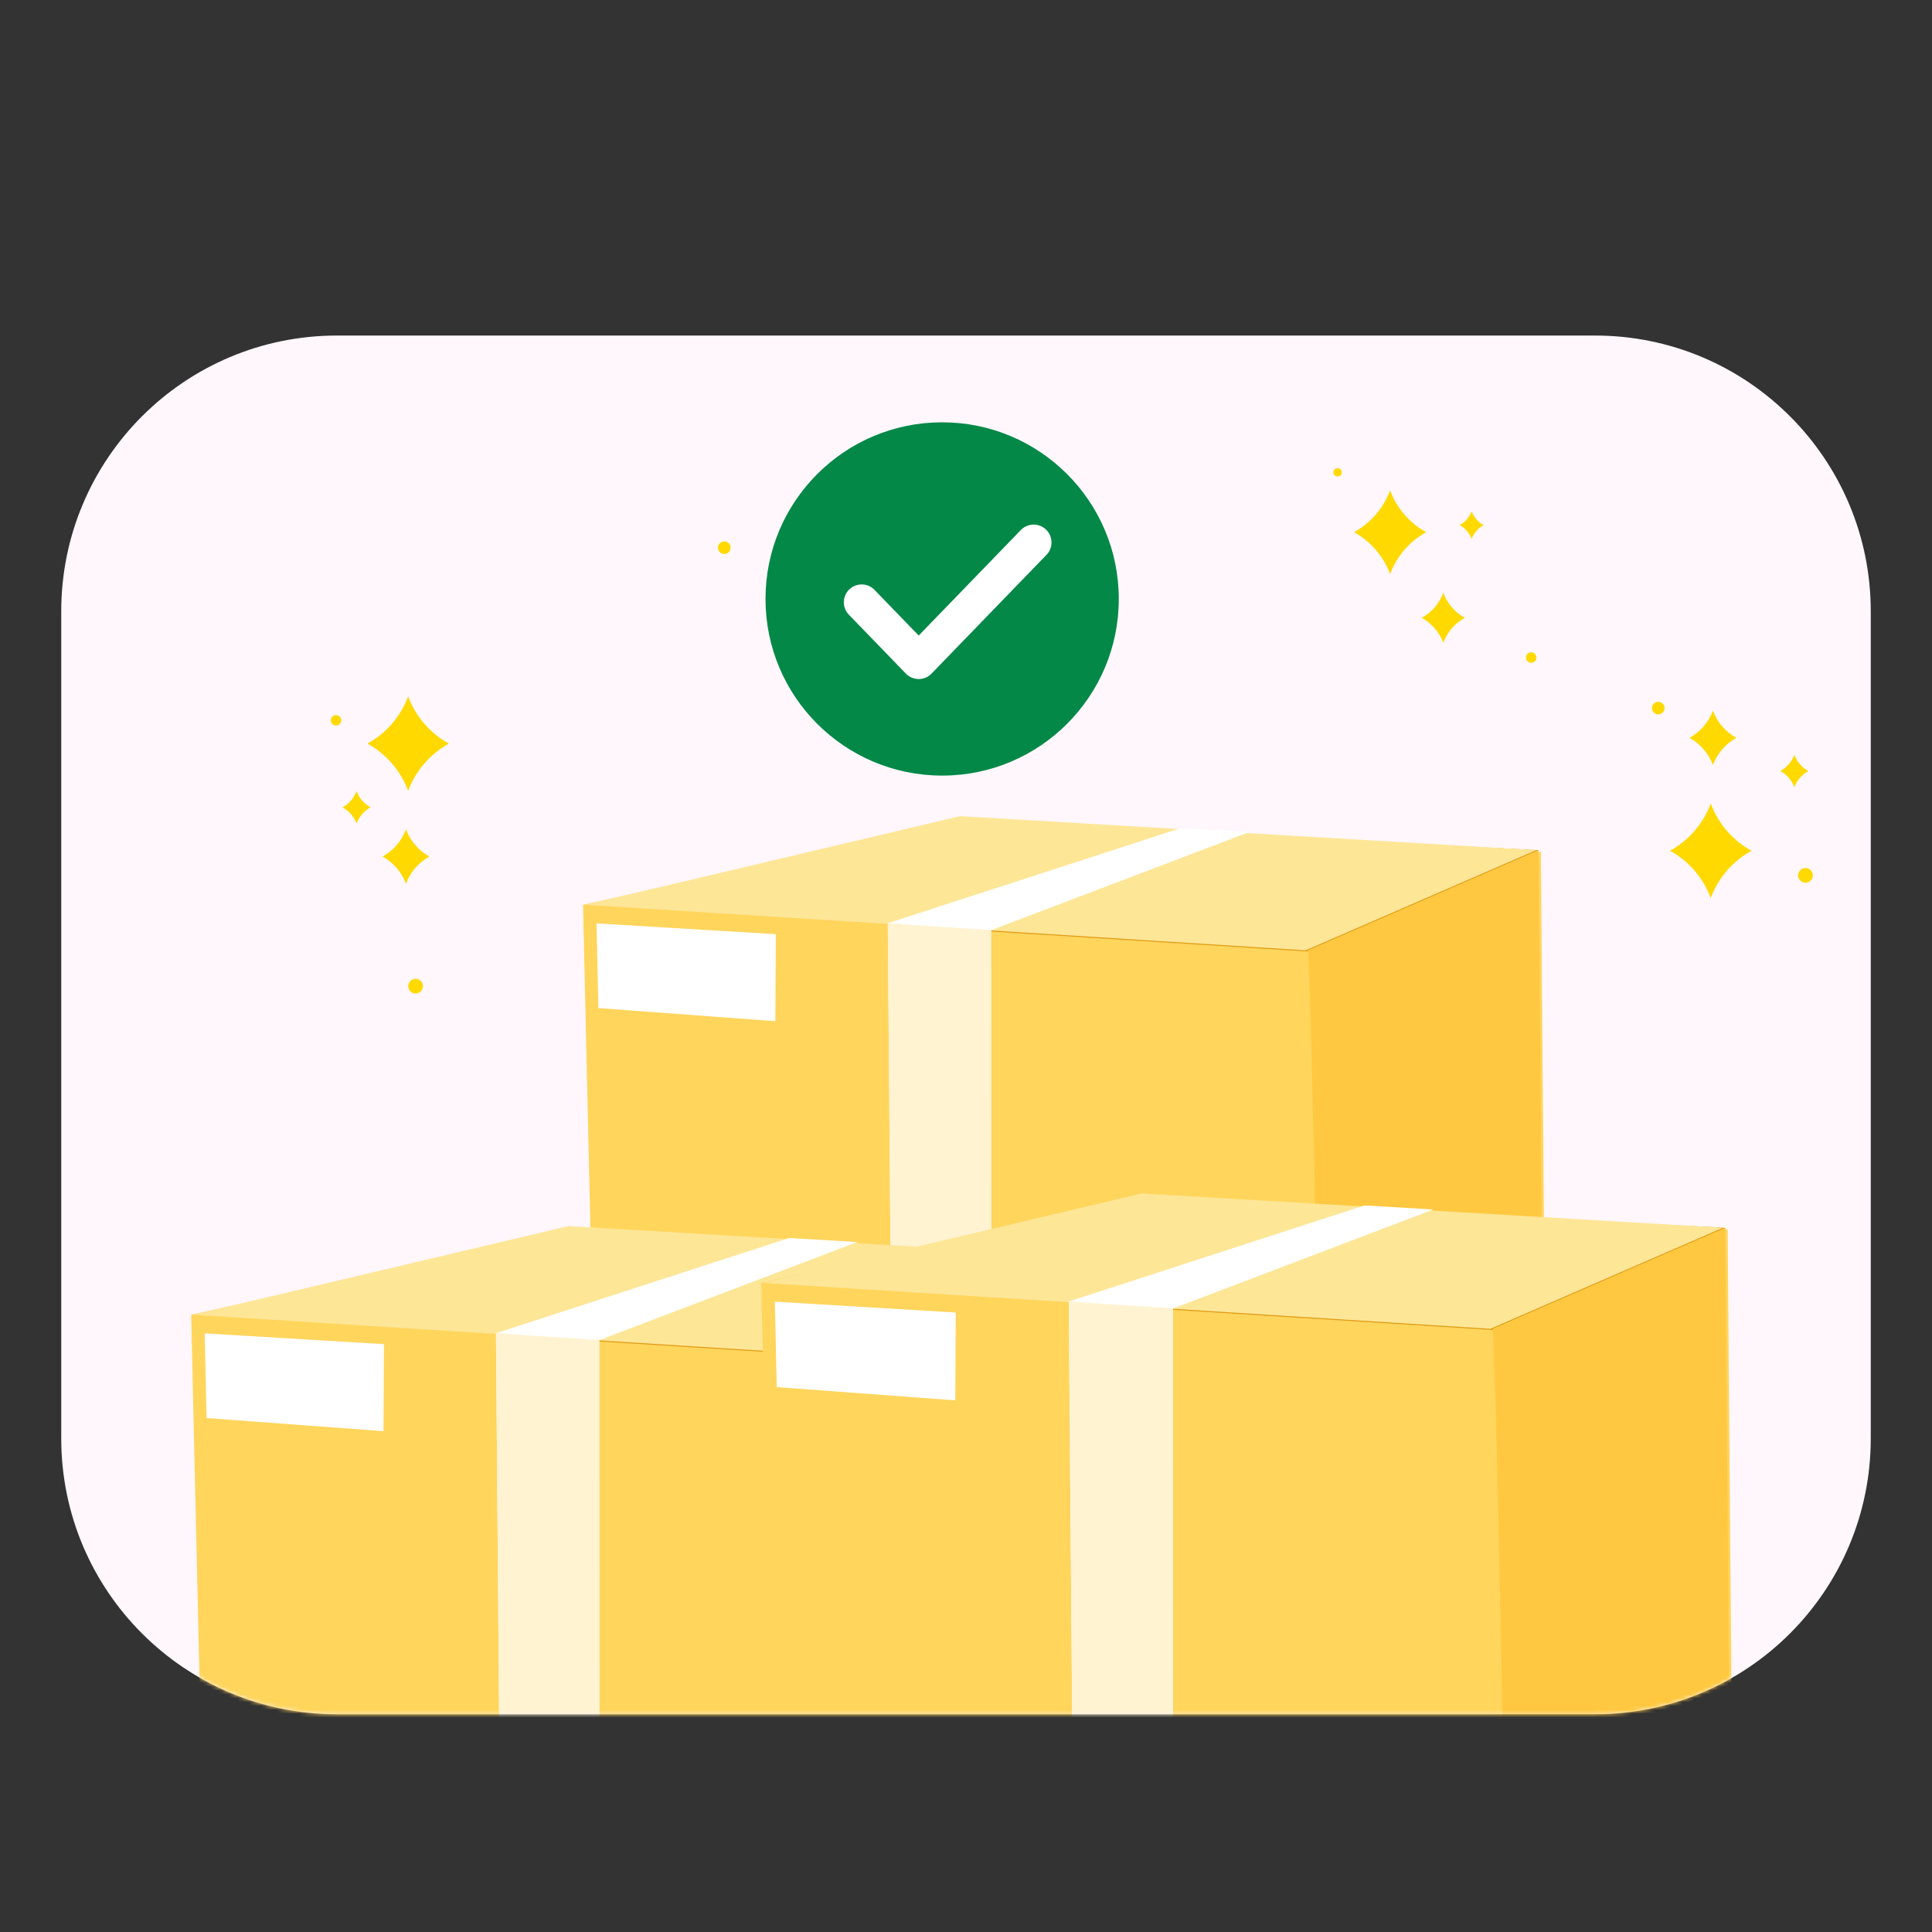 <svg width="500" height="500" viewBox="0 0 500 500" fill="none" xmlns="http://www.w3.org/2000/svg">
<rect x="0" y="0" width="500" height="500" fill="#333333" stroke="none"/>
<g clip-path="url(#clip0_210_2221)">
<mask id="mask0_210_2221" style="mask-type:luminance" maskUnits="userSpaceOnUse" x="0" y="0" width="500" height="500">
<path d="M500 0H0V500H500V0Z" fill="white"/>
</mask>
<g mask="url(#mask0_210_2221)">
<path d="M87.21 86.84H412.79C452.201 86.84 484.15 118.789 484.15 158.2V372.28C484.15 411.691 452.201 443.64 412.79 443.64H87.21C47.799 443.64 15.85 411.691 15.85 372.28V158.2C15.85 118.789 47.799 86.84 87.21 86.84Z" fill="#FFF7FB"/>
<mask id="mask1_210_2221" style="mask-type:alpha" maskUnits="userSpaceOnUse" x="15" y="86" width="470" height="358">
<path d="M87.21 86.84H412.79C452.201 86.84 484.15 118.789 484.15 158.2V372.28C484.15 411.691 452.201 443.64 412.79 443.64H87.21C47.799 443.64 15.85 411.691 15.85 372.28V158.2C15.85 118.789 47.799 86.84 87.21 86.84Z" fill="#EEFAFF"/>
</mask>
<g mask="url(#mask1_210_2221)">
<mask id="mask2_210_2221" style="mask-type:luminance" maskUnits="userSpaceOnUse" x="-25" y="40" width="501" height="501">
<path d="M-24.75 40.25H475.25V540.25H-24.75V40.25Z" fill="white"/>
</mask>
<g mask="url(#mask2_210_2221)">
<path d="M395.159 448.574C383.971 463.024 368.773 473.411 350.521 476.449C328.499 480.121 304.482 474.475 282.593 471.786L176.873 462.605C164.777 472.791 155.019 480.108 155.864 480.429C155.864 480.429 361.303 495.479 361.47 495.37C365.745 492.77 399.478 464.534 401.777 464.893C403.7 465.194 411.311 461.03 419.408 461.994C419.967 457.743 418.774 462.81 419.334 458.56C420.873 446.883 402.402 439.219 395.159 448.574Z" fill="#470D00"/>
<path d="M453.274 220.176C448.41 222.859 444.669 227.199 442.738 232.408C440.805 227.202 437.066 222.859 432.202 220.176C437.064 217.491 440.805 213.152 442.738 207.944C444.671 213.152 448.412 217.493 453.274 220.176Z" fill="#FFD900"/>
<path d="M467.994 199.541C466.326 200.462 465.042 201.95 464.38 203.737C463.716 201.95 462.43 200.462 460.762 199.541C462.432 198.619 463.716 197.131 464.38 195.345C465.042 197.131 466.326 198.619 467.994 199.541Z" fill="#FFD900"/>
<path d="M449.367 190.95C446.568 192.494 444.417 194.991 443.306 197.988C442.194 194.991 440.043 192.494 437.245 190.95C440.041 189.406 442.192 186.907 443.306 183.912C444.417 186.909 446.568 189.406 449.367 190.95Z" fill="#FFD900"/>
<path d="M95.098 192.446C99.963 189.764 103.699 185.425 105.63 180.217C107.564 185.423 111.302 189.764 116.167 192.446C111.304 195.131 107.566 199.474 105.63 204.68C103.697 199.472 99.961 195.129 95.098 192.446Z" fill="#FFD900"/>
<path d="M88.656 208.942C90.325 208.021 91.608 206.534 92.27 204.748C92.935 206.534 94.22 208.021 95.889 208.942C94.22 209.863 92.935 211.353 92.27 213.14C91.608 211.353 90.325 209.863 88.656 208.942Z" fill="#FFD900"/>
<path d="M377.767 135.902C379.193 135.115 380.29 133.842 380.858 132.314C381.425 133.842 382.522 135.115 383.948 135.902C382.522 136.688 381.425 137.961 380.858 139.489C380.29 137.961 379.193 136.688 377.767 135.902Z" fill="#FFD900"/>
<path d="M367.958 159.891C370.528 158.473 372.501 156.182 373.522 153.431C374.544 156.182 376.519 158.473 379.09 159.891C376.519 161.309 374.544 163.603 373.522 166.356C372.501 163.603 370.528 161.309 367.958 159.891Z" fill="#FFD900"/>
<path d="M99.004 221.673C101.803 220.129 103.954 217.632 105.065 214.635C106.177 217.632 108.328 220.129 111.126 221.673C108.328 223.217 106.177 225.715 105.065 228.711C103.954 225.715 101.803 223.217 99.004 221.673Z" fill="#FFD900"/>
<path d="M350.424 137.73C354.734 135.353 358.046 131.511 359.758 126.897C361.47 131.511 364.784 135.353 369.092 137.73C364.784 140.108 361.472 143.954 359.758 148.566C358.046 143.952 354.732 140.108 350.424 137.73Z" fill="#FFD900"/>
<path d="M85.632 186.205C85.752 185.466 86.448 184.967 87.185 185.087C87.924 185.207 88.422 185.903 88.302 186.642C88.182 187.379 87.487 187.878 86.75 187.757C86.011 187.637 85.512 186.944 85.632 186.205Z" fill="#FFD900"/>
<path d="M346.16 121.151C346.758 121.151 347.243 121.636 347.243 122.234C347.243 122.832 346.758 123.317 346.16 123.317C345.562 123.317 345.078 122.832 345.078 122.234C345.078 121.636 345.562 121.151 346.16 121.151Z" fill="#FFD900"/>
<path d="M186.097 140.833C186.594 140.086 187.606 139.885 188.354 140.382C189.099 140.881 189.302 141.889 188.803 142.636C188.306 143.383 187.294 143.586 186.549 143.09C185.801 142.591 185.601 141.581 186.097 140.833Z" fill="#FFD900"/>
<path d="M106.086 254.015C106.75 253.205 107.945 253.087 108.754 253.752C109.563 254.414 109.681 255.609 109.017 256.418C108.352 257.229 107.158 257.347 106.349 256.683C105.539 256.018 105.421 254.824 106.086 254.015Z" fill="#FFD900"/>
<path d="M396.267 168.819C397.014 168.819 397.621 169.426 397.621 170.173C397.621 170.92 397.014 171.527 396.267 171.527C395.52 171.527 394.913 170.92 394.913 170.173C394.913 169.426 395.52 168.819 396.267 168.819Z" fill="#FFD900"/>
<path d="M428.004 182.103C428.639 181.467 429.668 181.467 430.302 182.103C430.937 182.738 430.937 183.767 430.302 184.4C429.668 185.036 428.639 185.036 428.004 184.4C427.368 183.767 427.368 182.738 428.004 182.103Z" fill="#FFD900"/>
<path d="M465.421 226.109C465.661 225.091 466.684 224.459 467.702 224.699C468.721 224.94 469.352 225.964 469.112 226.983C468.872 228.001 467.849 228.632 466.831 228.392C465.812 228.152 465.181 227.128 465.421 226.109Z" fill="#FFD900"/>
<path d="M242.43 128.736C243.178 128.736 243.784 129.343 243.784 130.09C243.784 130.837 243.178 131.444 242.43 131.444C241.683 131.444 241.077 130.837 241.077 130.09C241.077 129.343 241.683 128.736 242.43 128.736Z" fill="#FFD900"/>
<mask id="mask3_210_2221" style="mask-type:luminance" maskUnits="userSpaceOnUse" x="9" y="55" width="501" height="501">
<path d="M9.25 55.25H509.25V555.25H9.25V55.25Z" fill="white"/>
</mask>
<g mask="url(#mask3_210_2221)">
<path d="M398.111 353.357L253.266 339.68L154.031 371.433L150.885 234.166L247.981 212.577L397.017 220.016L398.111 353.357Z" fill="#FFD55C"/>
<path d="M249.121 212.582L254.403 339.692L399.249 353.371L398.158 220.03L249.121 212.582Z" fill="#E09D17"/>
<path d="M342.473 388.014L155.788 371.777L152.644 234.512L339.128 246.286L398.774 220.362L399.871 353.692L342.473 388.014Z" fill="#FFD55C"/>
<path d="M398.149 220.017L338.503 245.94C339.451 255.293 341.848 387.668 341.848 387.668L399.249 353.348L398.149 220.017Z" fill="#FFC840"/>
<path d="M-269.751 -250.75H845.249V864.25H-269.751V-250.75ZM-269.751 864.25H845.249V-250.75H-269.751V864.25Z" fill="#7F7F7F"/>
<path d="M-269.751 -250.75H845.249V864.25H-269.751V-250.75ZM-269.751 864.25H845.249V-250.75H-269.751V864.25Z" fill="#7F7F7F"/>
<path d="M337.91 245.94L151.424 234.168L248.507 211.215L397.554 220.021L337.91 245.94Z" fill="#FEE697"/>
<path d="M230.911 378.4L256.527 380.641L256.484 240.74L323.279 215.341L305.625 214.297L229.767 238.934L230.911 378.4Z" fill="white"/>
<path d="M229.769 238.859L230.908 378.359L256.529 380.598L256.484 240.686C256.484 240.686 235.161 239.39 229.769 238.859Z" fill="#FFF3D2"/>
<path d="M200.663 264.289L154.868 260.893L154.377 238.979L200.779 241.766L200.663 264.289Z" fill="white"/>
<path d="M296.703 459.455L151.858 445.778L52.623 477.531L49.477 340.263L146.573 318.675L295.608 326.114L296.703 459.455Z" fill="#FFD55C"/>
<path d="M147.713 318.68L152.996 445.79L297.841 459.469L296.75 326.128L147.713 318.68Z" fill="#E09D17"/>
<path d="M241.065 494.111L54.381 477.875L51.236 340.609L237.72 352.384L297.366 326.46L298.463 459.789L241.065 494.111Z" fill="#FFD55C"/>
<path d="M296.742 326.114L237.096 352.038C238.043 361.391 240.441 493.766 240.441 493.766L297.841 459.446L296.742 326.114Z" fill="#FFC840"/>
<path d="M-371.159 -144.652H743.841V970.348H-371.159V-144.652ZM-371.159 970.348H743.841V-144.652H-371.159V970.348Z" fill="#7F7F7F"/>
<path d="M-371.159 -144.652H743.841V970.348H-371.159V-144.652ZM-371.159 970.348H743.841V-144.652H-371.159V970.348Z" fill="#7F7F7F"/>
<path d="M236.503 352.038L50.017 340.266L147.1 317.312L296.146 326.119L236.503 352.038Z" fill="#FEE697"/>
<path d="M129.502 484.498L155.118 486.739L155.076 346.838L221.871 321.438L204.216 320.395L128.358 345.032L129.502 484.498Z" fill="white"/>
<path d="M128.361 344.958L129.5 484.458L155.121 486.697L155.076 346.784C155.076 346.784 133.753 345.489 128.361 344.958Z" fill="#FFF3D2"/>
<path d="M99.255 370.387L53.459 366.99L52.969 345.076L99.371 347.864L99.255 370.387Z" fill="white"/>
<path d="M446.448 452.274L300.304 438.475L200.179 470.512L197.004 332.014L294.971 310.231L445.343 317.737L446.448 452.274Z" fill="#FFD55C"/>
<path d="M296.121 310.235L301.451 438.485L447.596 452.287L446.495 317.75L296.121 310.235Z" fill="#E09D17"/>
<path d="M390.311 487.241L201.952 470.859L198.779 332.362L386.936 344.242L447.116 318.086L448.223 452.611L390.311 487.241Z" fill="#FFD55C"/>
<path d="M446.486 317.737L386.306 343.894C387.262 353.33 389.681 486.892 389.681 486.892L447.596 452.265L446.486 317.737Z" fill="#FFC840"/>
<path d="M-227.405 -157.251H897.595V967.749H-227.405V-157.251ZM-227.405 967.749H897.595V-157.251H-227.405V967.749Z" fill="#7F7F7F"/>
<path d="M-227.405 -157.251H897.595V967.749H-227.405V-157.251ZM-227.405 967.749H897.595V-157.251H-227.405V967.749Z" fill="#7F7F7F"/>
<path d="M385.707 343.893L197.548 332.016L295.502 308.856L445.885 317.742L385.707 343.893Z" fill="#FEE697"/>
<path d="M277.748 477.541L303.593 479.802L303.551 338.646L370.945 313.019L353.132 311.966L276.593 336.824L277.748 477.541Z" fill="white"/>
<path d="M276.596 336.75L277.745 477.501L303.596 479.76L303.551 338.593C303.551 338.593 282.036 337.286 276.596 336.75Z" fill="#FFF3D2"/>
<path d="M247.228 362.407L201.022 358.98L200.527 336.869L247.345 339.682L247.228 362.407Z" fill="white"/>
</g>
<path d="M243.827 109.293C269.075 109.293 289.542 129.76 289.542 155.008C289.542 180.256 269.075 200.723 243.827 200.723C218.579 200.723 198.112 180.256 198.112 155.008C198.112 129.76 218.579 109.293 243.827 109.293Z" fill="#048848"/>
<path d="M222.999 155.867L237.761 171.117L267.512 140.383" stroke="white" stroke-width="9.233" stroke-linecap="round" stroke-linejoin="round"/>
</g>
</g>
</g>
</g>
<defs>
<clipPath id="clip0_210_2221">
<rect width="500" height="500" fill="white"/>
</clipPath>
</defs>
</svg>

